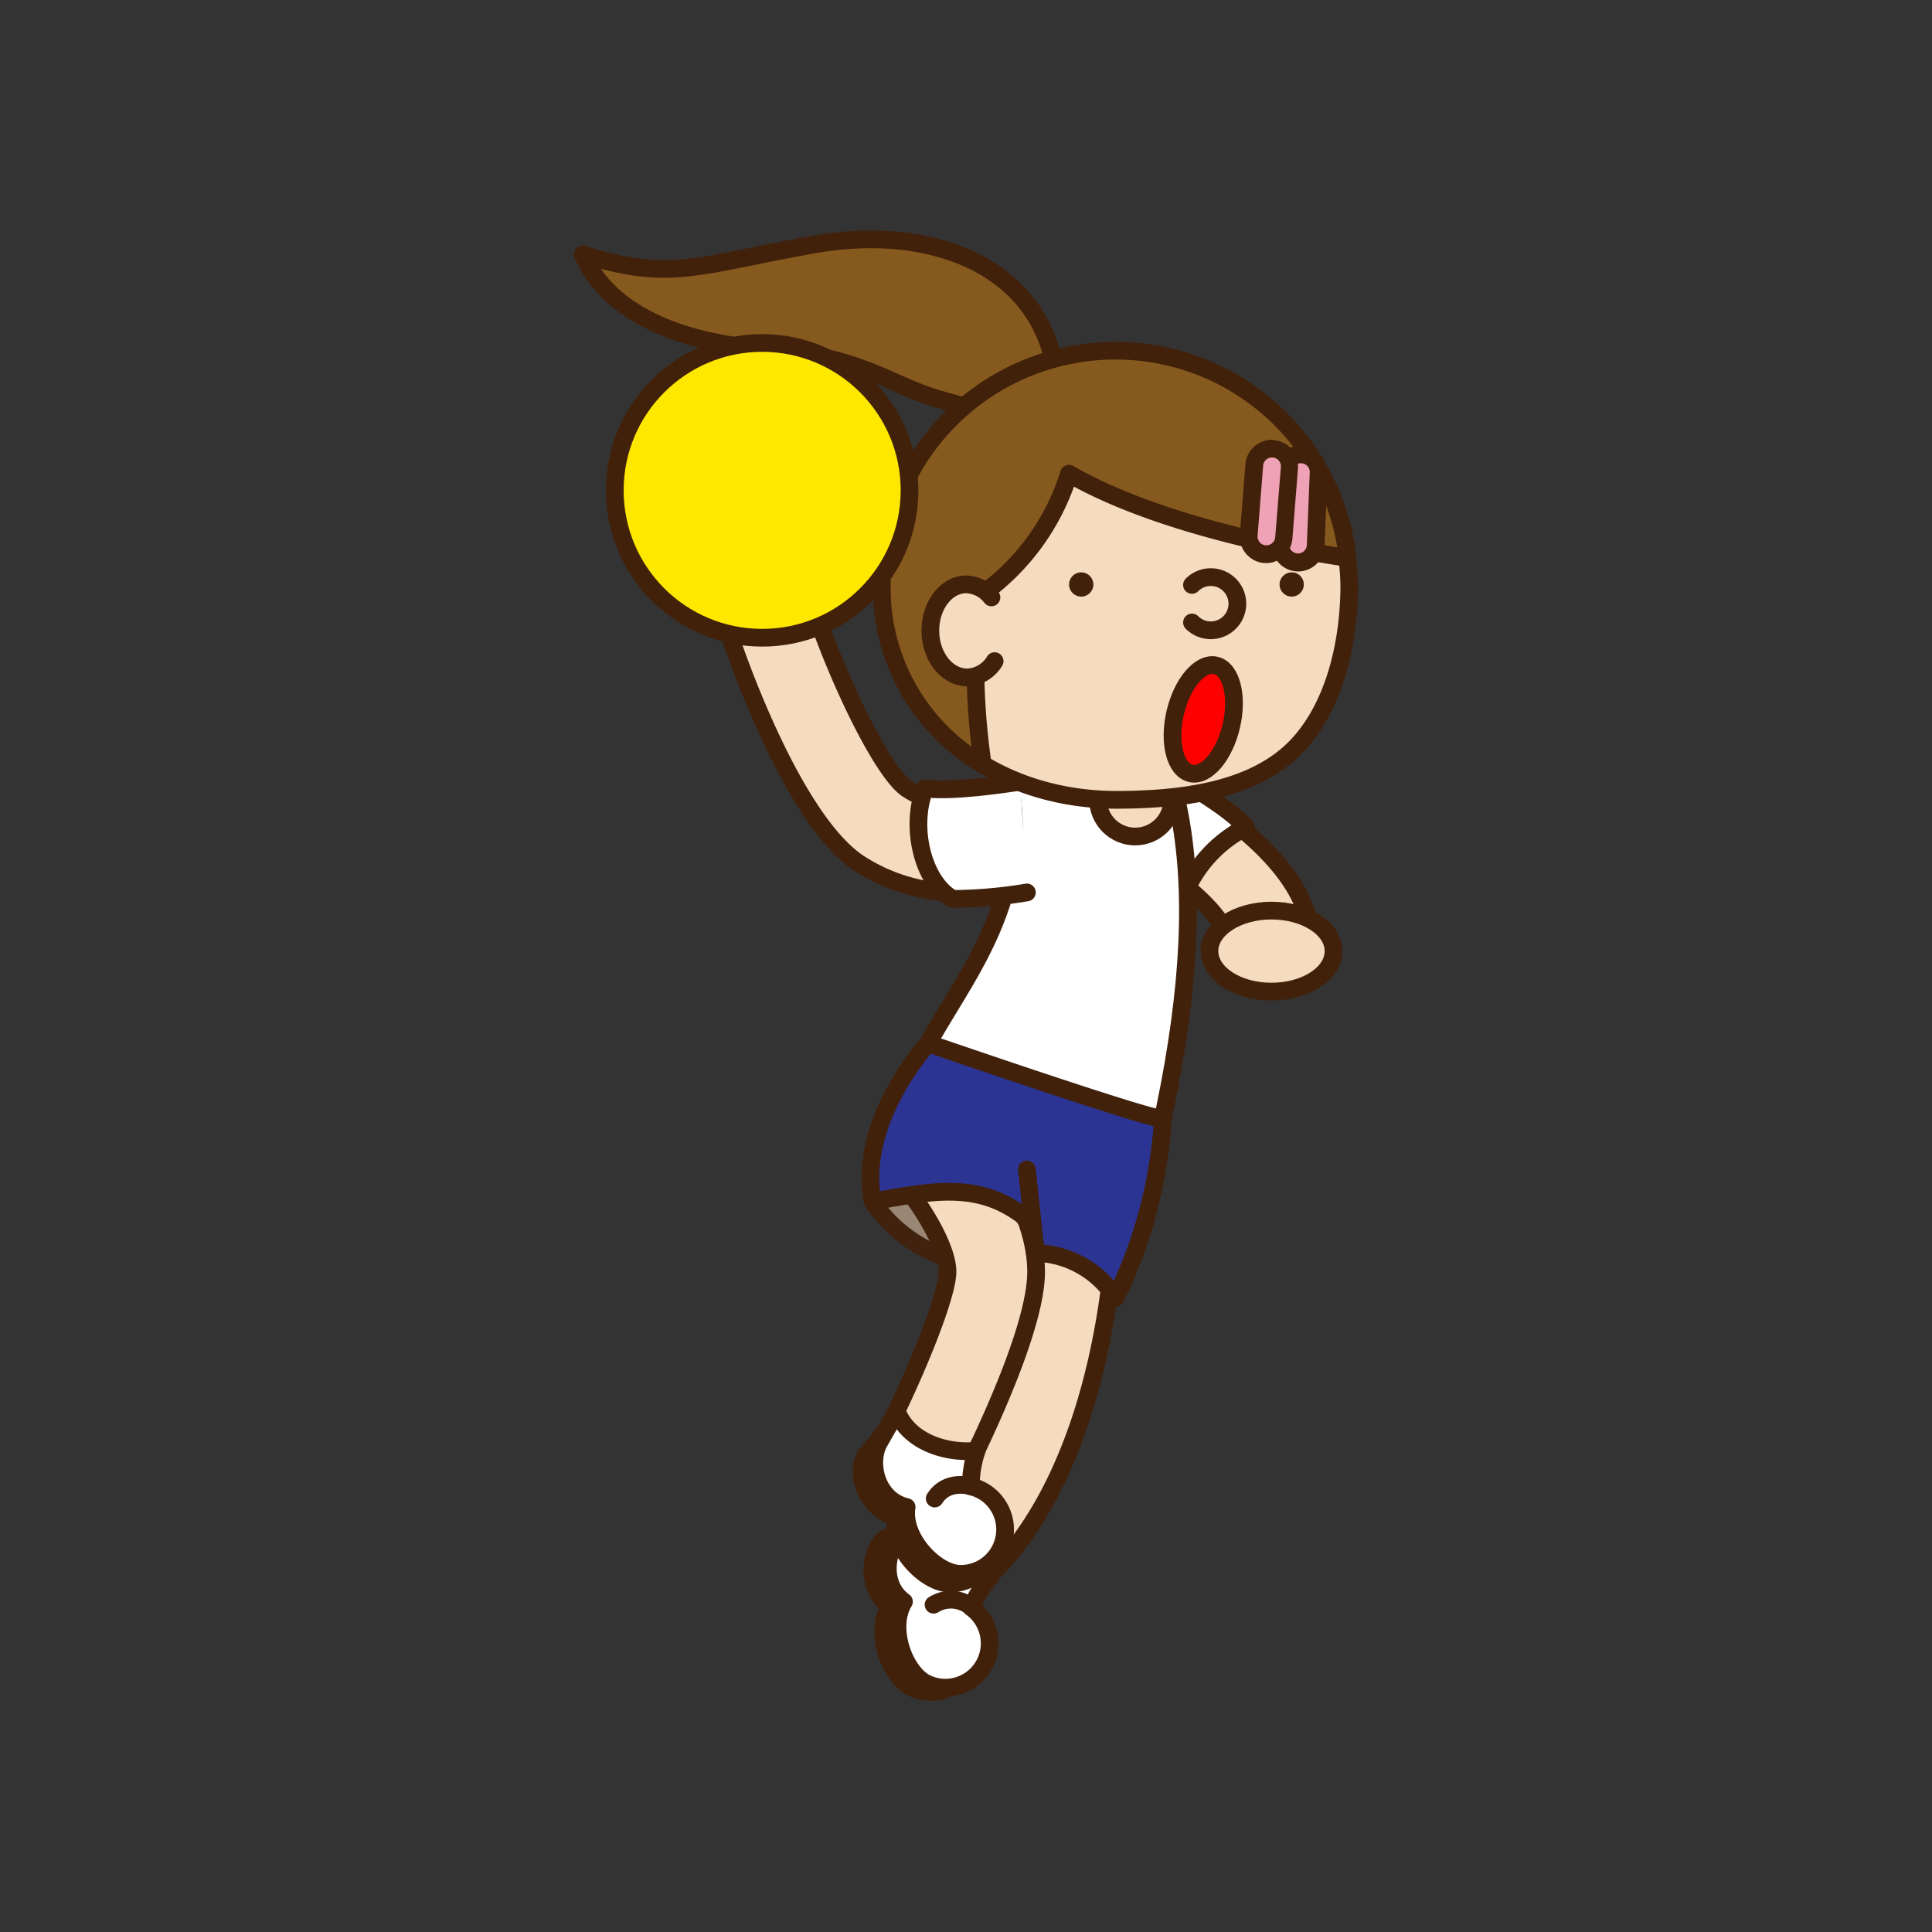 <svg id="レイヤー_1" data-name="レイヤー 1" xmlns="http://www.w3.org/2000/svg" xmlns:xlink="http://www.w3.org/1999/xlink" viewBox="0 0 218 218"><rect x="0" y="0" width="218" height="218" fill="#333333" stroke="none"/><defs><style>.cls-1,.cls-10{fill:none;}.cls-2{clip-path:url(#clip-path);}.cls-3{fill:#00a148;}.cls-10,.cls-11,.cls-13,.cls-14,.cls-16,.cls-3,.cls-4,.cls-6,.cls-7,.cls-8,.cls-9{stroke:#42210b;}.cls-10,.cls-11,.cls-13,.cls-14,.cls-16,.cls-3,.cls-4,.cls-5,.cls-6,.cls-7,.cls-8,.cls-9{stroke-linecap:round;stroke-linejoin:round;stroke-width:2px;}.cls-4{fill:#fffbc4;}.cls-5{fill:#998675;stroke:#40220f;}.cls-6{fill:#865a1e;}.cls-7{fill:#f5dcbe;}.cls-8{fill:#ccc;}.cls-9{fill:#fff;}.cls-11{fill:#2c3493;}.cls-12{fill:#42210b;}.cls-13{fill:red;}.cls-14{fill:#ffe800;}.cls-15{fill:#efa2b5;}.cls-16{fill:#9dcd82;}.cls-17{clip-path:url(#clip-path-2);}.cls-18{fill:#fff1e1;}</style><clipPath id="clip-path"><rect id="SVGID" class="cls-1" x="9" y="-232.84" width="200" height="200" rx="10"/></clipPath><clipPath id="clip-path-2"><rect id="SVGID-2" data-name="SVGID" class="cls-1" x="-226.49" y="251.71" width="200" height="200" rx="10"/></clipPath></defs><title>13-1-1 ハンドボール</title><g class="cls-2"><polygon class="cls-3" points="181.85 35.63 181.85 -10.7 -17.8 -140.59 -13.23 -18.12 181.85 35.63"/><line class="cls-4" x1="188.73" y1="-255.02" x2="188.73" y2="35.63"/><rect class="cls-4" x="182.73" y="-255.02" width="12" height="290.65"/><rect class="cls-4" x="176.82" y="-255.02" width="6" height="290.65"/></g><path class="cls-5" d="M98.46,135.58a16.19,16.19,0,0,0,9.66,6.71c6.6,1.54,8.23-1,8.23-1v-8L101.88,130Z"/><path class="cls-6" d="M119.25,43.08c.44,4.61-6.12,4.24-14,1.75-5.1-1.61-8.38-4.63-18.4-5.37-14.4-1.08-19.38-6.76-21.1-10.76,10,3.13,12.83,1.24,26.12-1.12S118,30.08,119.25,43.08Z"/><path class="cls-7" d="M142.64,109.09a4.7,4.7,0,0,1-4.28-3.51c-.65-2.85-6.15-7.09-9.66-9.07a4.24,4.24,0,0,1-1.66-6A4.93,4.93,0,0,1,133.53,89c2.05,1.15,12.36,7.24,14.11,14.85A4.34,4.34,0,0,1,144,109,4.8,4.8,0,0,1,142.64,109.09Z"/><path class="cls-7" d="M108.11,100.7a20.33,20.33,0,0,1-11.26-3.33c-7-4.71-13.07-21.48-14.21-24.8a5,5,0,0,1,9.46-3.24c2.77,8,7.56,17.89,10.3,19.71a10.32,10.32,0,0,0,7.95,1.4A5,5,0,1,1,113.4,100,18,18,0,0,1,108.11,100.7Z"/><path class="cls-7" d="M106.88,180.45a5,5,0,0,1-3.25-8.8c11.83-10.11,12.24-34.5,12.24-34.75a5,5,0,0,1,10,.1c0,1.19-.44,29.18-15.75,42.26A5,5,0,0,1,106.88,180.45Z"/><path class="cls-7" d="M104.37,169a5,5,0,0,1-4.46-7.26c3.35-6.62,7-15.47,7-18.25s-3-7.41-4.33-9a5,5,0,0,1,7.67-6.43c.68.82,6.66,8.17,6.66,15.46,0,6.39-6.15,19-8,22.76A5,5,0,0,1,104.37,169Z"/><path class="cls-8" d="M108,181.86a12.17,12.17,0,0,1,2.14-3.45c-3.56-1.11-6.69-3.33-6.56-6.83a35.74,35.74,0,0,1-3.19,1.74c-2.39,1.05-2.82,5.86,0,7.92-1.8,2.91,0,7.92,2.49,9.19a5,5,0,0,0,5.07-8.57Z"/><path class="cls-9" d="M109.64,181.35a12.34,12.34,0,0,1,2.14-3.45c-3.56-1.11-6.71-4.07-6.58-7.57L102,172.81c-2,1.61-2.82,5.86,0,7.92-1.8,2.92,0,7.92,2.49,9.2a5,5,0,0,0,5.07-8.58Z"/><path class="cls-10" d="M109.64,181.35a3.67,3.67,0,0,0-4.3-.28"/><path class="cls-8" d="M108.25,168.79a12.34,12.34,0,0,1,.65-4c-3.71.35-7.45-.5-8.67-3.78A36.25,36.25,0,0,1,98,163.83c-1.81,1.89-.36,6.5,3.09,7.3-.55,3.38,3.07,7.29,5.83,7.53a5,5,0,0,0,1.38-9.87Z"/><path class="cls-9" d="M109.55,167.7a12.34,12.34,0,0,1,.65-4c-3.71.35-7.76-1.17-9-4.46l-2,3.51c-1.28,2.27-.35,6.49,3.1,7.3-.55,3.38,3.07,7.29,5.83,7.53a5,5,0,0,0,1.38-9.87Z"/><path class="cls-10" d="M109.55,167.7s-2.68-.83-4.08,1.39"/><path class="cls-9" d="M128.37,85.45s9,4.36,12.25,7.88a14.78,14.78,0,0,0-7.75,10c-3.87-2.63-9.25-5.5-9.25-5.5Z"/><path class="cls-9" d="M122.12,71.45c13,11.88,14.75,30.88,8.25,58.5-10.75-.87-22.25-5-27-9.37,3.13-7.92,13.45-17.45,10.51-32.5C111.75,77.2,116.49,66.31,122.12,71.45Z"/><path class="cls-9" d="M115.12,88.2s-7.61,1.25-10.76.75c-1.74,4.38-.22,10.59,3.15,12.48a52.5,52.5,0,0,0,8.36-.73"/><path class="cls-11" d="M104.73,117.73s-8,8.68-6.27,17.85c6.9-1.28,11.83-2.12,16.73,1.42,1,.74,1.69,3.09,1.69,4.38a11,11,0,0,1,9,5.07,53.5,53.5,0,0,0,5.34-20.25C131.16,126.83,104.73,117.73,104.73,117.73Z"/><circle class="cls-7" cx="128.09" cy="90.2" r="4.19"/><path class="cls-7" d="M152.25,66c0,7.17-2,14.65-6.63,18.88-4.79,4.37-12.34,5.37-19.74,5.37C111.31,90.2,99.5,80.52,99.5,66a26.38,26.38,0,0,1,52.75,0Z"/><path class="cls-7" d="M134.5,66a3,3,0,0,1,2.12-.88,3,3,0,0,1,0,6,3,3,0,0,1-2.12-.88"/><circle class="cls-12" cx="122" cy="65.95" r="1.37"/><circle class="cls-12" cx="145.75" cy="65.95" r="1.37"/><ellipse class="cls-13" cx="135.77" cy="81.17" rx="6.25" ry="3.25" transform="translate(26 195.07) rotate(-76.93)"/><path class="cls-6" d="M110.42,67.33a26.36,26.36,0,0,0,10.2-13.88c11.86,6.87,31.39,9.49,31.45,9.5A26.37,26.37,0,0,0,99.5,66a23.06,23.06,0,0,0,11.39,20.27A78.5,78.5,0,0,1,110.42,67.33Z"/><circle class="cls-14" cx="86" cy="55.33" r="16.63"/><path class="cls-7" d="M112.23,74.6a3.77,3.77,0,0,1-3.07,1.84c-2.27,0-4.14-2.3-4.18-5.2s1.78-5.27,4-5.3a3.7,3.7,0,0,1,2.89,1.47"/><ellipse class="cls-7" cx="143.47" cy="107.32" rx="7" ry="4.57"/><path class="cls-15" d="M146.32,63.44A1.88,1.88,0,0,1,145,62.8a2,2,0,0,1-.53-1.43l.32-8.18a2,2,0,0,1,2-1.92h.12a2,2,0,0,1,1.37.64,2,2,0,0,1,.53,1.43l-.33,8.18a2,2,0,0,1-1.9,1.92h-.2Z"/><path class="cls-12" d="M146.73,52.27h.06a1,1,0,0,1,1,1l-.33,8.18a1,1,0,0,1-.95,1h-.09a1,1,0,0,1-.95-1l.32-8.18a1,1,0,0,1,1-1m0-2h0a3,3,0,0,0-3,2.88l-.32,8.18a3,3,0,0,0,.79,2.15,3,3,0,0,0,2.09,1h.26a3,3,0,0,0,2.85-2.87l.33-8.18a3,3,0,0,0-2.88-3.11Z"/><path class="cls-15" d="M142.71,62.53a2,2,0,0,1-1.34-.69,2,2,0,0,1-.47-1.46l.64-7.92a2,2,0,0,1,2-1.84h.18a2,2,0,0,1,1.35.69,2,2,0,0,1,.47,1.46l-.63,7.92a2,2,0,0,1-1.82,1.83h-.36Z"/><path class="cls-12" d="M143.52,51.62h.09a1,1,0,0,1,.92,1.08l-.64,7.92a1,1,0,0,1-.91.91h-.16a1,1,0,0,1-.92-1.07l.63-7.92a1,1,0,0,1,1-.92m0-2h0a3,3,0,0,0-3,2.76l-.63,7.92a2.94,2.94,0,0,0,.7,2.18,3,3,0,0,0,2,1.05h.49a3,3,0,0,0,2.74-2.75l.63-7.92a3,3,0,0,0-.71-2.19,3,3,0,0,0-2-1Z"/><line class="cls-16" x1="116.88" y1="141.38" x2="115.87" y2="131.96"/><g class="cls-17"><ellipse class="cls-18" cx="-105.35" cy="354.73" rx="173.57" ry="160.5"/></g></svg>
